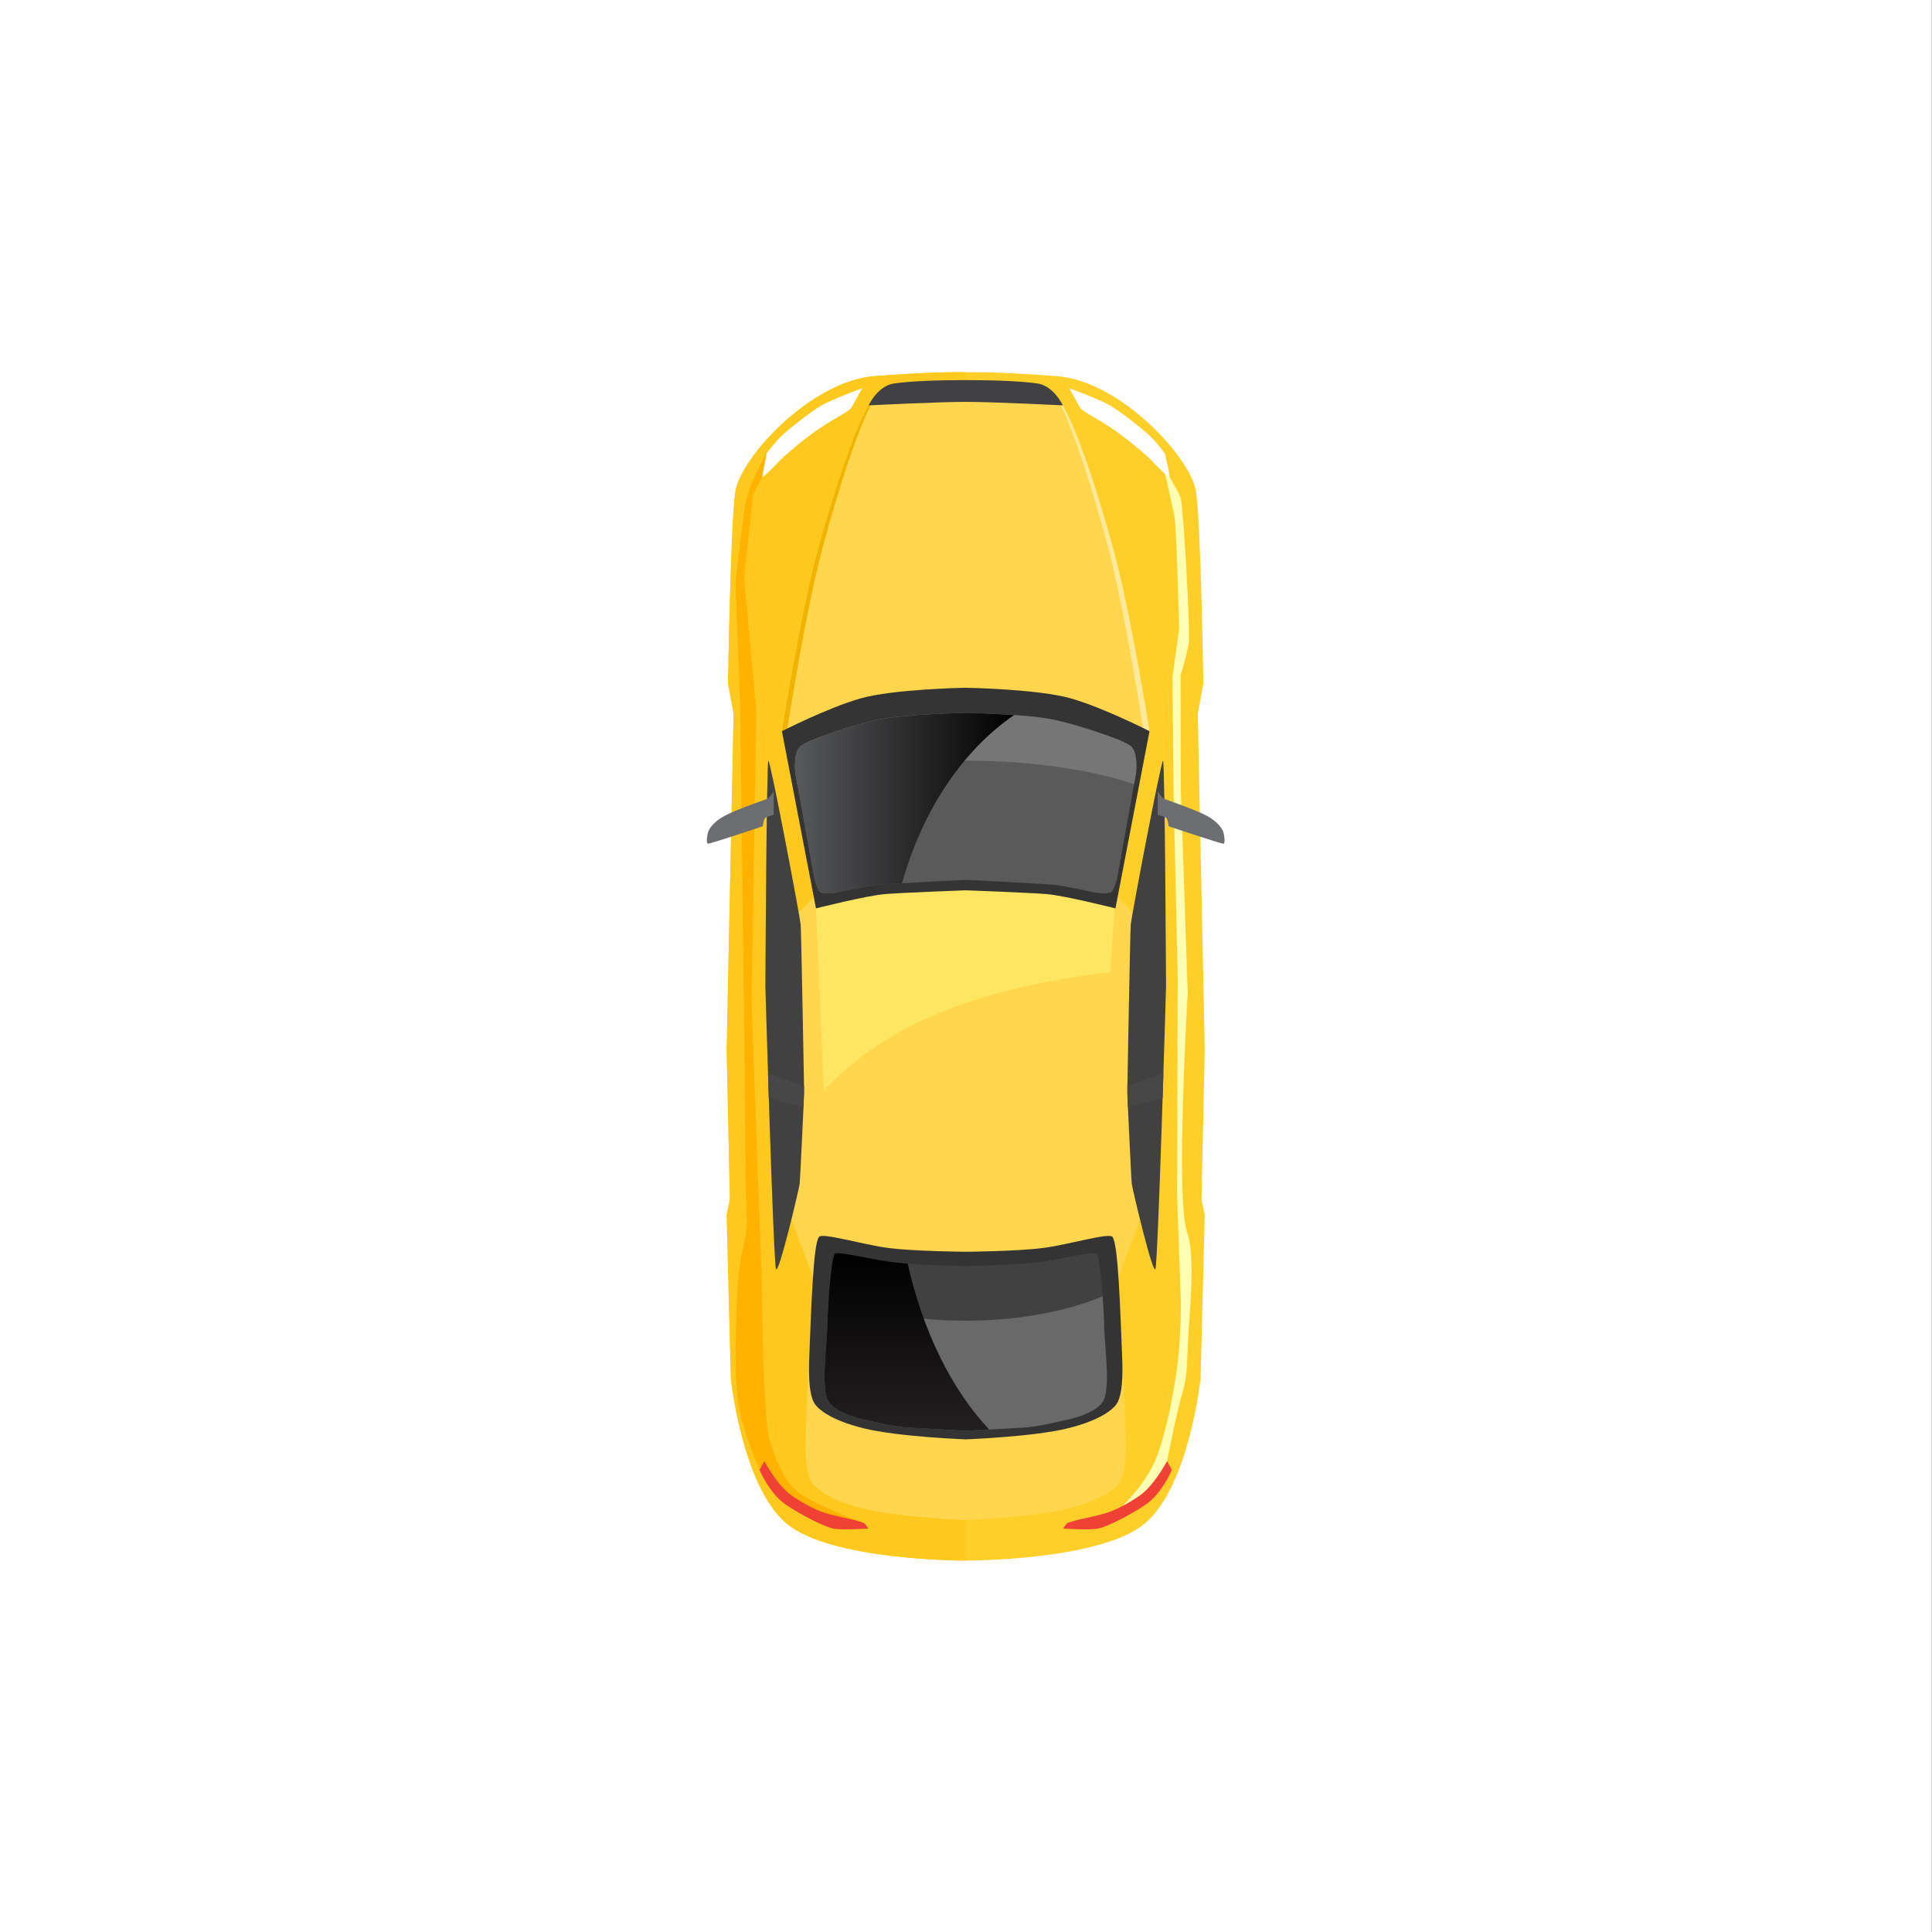 <?xml version="1.0" encoding="utf-8"?>
<!-- Generator: Adobe Illustrator 27.5.0, SVG Export Plug-In . SVG Version: 6.00 Build 0)  -->
<svg version="1.1" id="Ñëîé_1" xmlns="http://www.w3.org/2000/svg" xmlns:xlink="http://www.w3.org/1999/xlink" x="0px" y="0px"
	 viewBox="0 0 600 600" style="enable-background:new 0 0 600 600;" xml:space="preserve">
<rect x="0" y="0" width="600" height="600" fill="#808080" stroke="none"/>
<g>
	<rect x="-0.09" style="fill:#ffffff00;" width="600" height="600"/>
	<g>
		<path style="fill:#ffffff00;" d="M348.685,347.278l-2.157-104.3l1.727-9.351c0,0-0.755-49.093-2.266-59.559
			c-1.511-10.466-23.414-34.419-43.267-35.93c-19.853-1.511-28.27-1.187-28.27-1.187s-8.417-0.324-28.27,1.187
			c-19.853,1.511-41.756,25.464-43.267,35.93c-1.511,10.466-2.266,59.559-2.266,59.559l1.727,9.351l-0.635,30.678
			c-0.922,0.406-1.745,0.798-2.387,1.152c-3.29,1.816-4.693,4.046-4.963,5.107c-0.27,1.061-0.594,3.255,0,3.417
			c0.26,0.071,3.563-0.955,7.193-2.131l-1.367,66.078l1.007,46.612l-1.007,4.748l1.295,50.783c0,0,3.453,33.088,17.12,44.885
			c13.667,11.797,55.819,11.677,55.819,11.677s42.152,0.12,55.818-11.677c13.667-11.797,17.12-44.885,17.12-44.885l1.294-50.783
			l-1.007-4.748L348.685,347.278z"/>
		<g>
			<path style="fill:#FFCF29;" d="M374.143,325.946l-2.157-104.302l1.727-9.351c0,0-0.755-49.093-2.266-59.559
				c-1.511-10.466-23.413-34.42-43.267-35.93c-19.853-1.511-28.27-1.187-28.27-1.187s-8.416-0.324-28.269,1.187
				c-19.853,1.511-41.756,25.464-43.267,35.93c-1.51,10.466-2.266,59.559-2.266,59.559l1.727,9.351l-2.158,104.302l1.007,46.61
				l-1.007,4.748l1.295,50.784c0,0,3.453,33.088,17.12,44.885c13.667,11.797,55.819,11.677,55.819,11.677s42.152,0.12,55.819-11.677
				c13.667-11.797,17.119-44.885,17.119-44.885l1.294-50.784l-1.006-4.748L374.143,325.946z"/>
			<path style="fill:#FDC91E;" d="M299.91,115.618c0,0-8.416-0.324-28.269,1.187c-19.853,1.511-41.756,25.464-43.267,35.93
				c-1.51,10.466-2.266,59.559-2.266,59.559l1.727,9.351l-2.158,104.302l1.007,46.61l-1.007,4.748l1.295,50.784
				c0,0,3.453,33.088,17.12,44.885c13.667,11.797,55.819,11.677,55.819,11.677V118.783V115.618z"/>
			<polygon style="fill:#FFD64E;" points="346.752,278.318 299.91,262.001 253.068,278.318 244.794,286.592 245.592,378.315 
				253.194,398.479 299.91,400.053 346.627,398.479 354.227,378.315 355.026,286.592 			"/>
			<path style="fill:#414141;" d="M238.624,236.247c-0.58,0.378-0.935,70.062-0.935,70.062s2.481,85.867,3.309,87.791
				c0.827,1.925,7.134-24.774,7.337-26.435c0.203-1.658,1.403-28.268,1.403-28.268s-0.882-49.741-1.08-52.222
				C248.461,284.693,239.205,235.869,238.624,236.247z"/>
			<polygon style="fill:#474747;" points="238.51,333.319 249.7,337.274 249.533,343.897 238.757,341.05 			"/>
			<path style="fill:#FFD64E;" d="M349.593,445.01c-0.642-16.509-1.269-38.178-3.088-40.616c-1.118-1.499-13.758,2.574-22.057,3.706
				c-8.3,1.132-24.538,1.263-24.538,1.263s-16.239-0.131-24.538-1.263c-8.299-1.132-20.938-5.205-22.057-3.706
				c-1.819,2.438-2.446,24.107-3.088,40.616c-0.496,12.775,1.589,15.108,2.371,15.986c0.782,0.881,4.025,4.529,14.888,7.375
				c10.863,2.845,32.423,3.696,32.423,3.696s21.561-0.852,32.424-3.696c10.863-2.846,14.105-6.494,14.888-7.375
				C348.005,460.118,350.089,457.785,349.593,445.01z"/>
			<path style="fill:#FFFFFF;" d="M238.084,140.809c0,0-1.449,5.891-1.421,7.014c0.027,1.123,3.894-3.179,5.936-5.203
				c0.96-0.953,4.545-4.219,9.746-8.057c5.859-4.323,11.313-6.593,12.129-8.064c0.816-1.472,3.291-5.935,3.291-5.935
				s-9.235,3.373-12.732,5.395c-3.497,2.022-10.512,7.67-12.57,9.657C240.404,137.602,238.084,140.809,238.084,140.809z"/>
			<path style="fill:#414141;" d="M361.196,236.247c0.58,0.378,0.935,70.062,0.935,70.062s-2.482,85.867-3.309,87.791
				c-0.827,1.925-7.136-24.774-7.337-26.435c-0.203-1.658-1.403-28.268-1.403-28.268s0.882-49.741,1.079-52.222
				C351.359,284.693,360.616,235.869,361.196,236.247z"/>
			<polygon style="fill:#474747;" points="361.31,333.319 350.12,337.274 350.287,343.897 361.063,341.05 			"/>
			<path style="fill:#343434;" d="M348.519,421.867c-0.628-15.34-1.241-35.473-3.021-37.737c-1.095-1.394-13.46,2.391-21.579,3.442
				c-8.119,1.053-24.008,1.174-24.008,1.174s-15.888-0.121-24.007-1.174c-8.119-1.052-20.485-4.836-21.58-3.442
				c-1.78,2.265-2.394,22.397-3.021,37.737c-0.485,11.868,1.555,14.036,2.32,14.853c0.766,0.817,3.938,4.209,14.566,6.852
				c10.628,2.645,31.722,3.436,31.722,3.436s21.094-0.791,31.722-3.436c10.628-2.643,13.801-6.034,14.567-6.852
				C346.963,435.903,349.003,433.735,348.519,421.867z"/>
			<path style="fill:#414141;" d="M342.925,412.138c-0.091-5.608-1.231-21.624-2.31-22.704c-1.08-1.078-11.608,1.934-19.719,2.725
				c-8.11,0.792-20.986,1.007-20.986,1.007s-12.876-0.215-20.986-1.007c-8.11-0.791-18.639-3.803-19.718-2.725
				c-1.079,1.08-2.22,17.096-2.311,22.704c-0.091,5.608-1.78,17.048-0.072,22.138c1.709,5.089,13.272,6.977,13.272,6.977
				s7.153,1.83,12.066,2.104c4.913,0.272,17.749,0.989,17.749,0.989s12.836-0.717,17.749-0.989
				c4.913-0.274,12.066-2.104,12.066-2.104s11.564-1.888,13.272-6.977C344.706,429.185,343.017,417.746,342.925,412.138z"/>
			<path style="fill:#696969;" d="M342.425,402.597c-11.43,4.714-26.28,7.563-42.515,7.563c-16.234,0-31.085-2.849-42.515-7.563
				c-0.278,3.757-0.466,7.403-0.501,9.541c-0.091,5.608-1.78,17.048-0.072,22.138c1.709,5.089,13.272,6.977,13.272,6.977
				s7.153,1.83,12.066,2.104c4.913,0.272,17.749,0.989,17.749,0.989s12.836-0.717,17.749-0.989
				c4.913-0.274,12.066-2.104,12.066-2.104s11.564-1.888,13.272-6.977c1.709-5.09,0.02-16.529-0.072-22.138
				C342.891,410,342.703,406.353,342.425,402.597z"/>
			<g>
				<linearGradient id="SVGID_1_" gradientUnits="userSpaceOnUse" x1="281.628" y1="444.346" x2="281.628" y2="389.203">
					<stop  offset="0" style="stop-color:#231F20"/>
					<stop  offset="1" style="stop-color:#000000"/>
				</linearGradient>
				<path style="fill:url(#SVGID_1_);" d="M278.924,392.158c-8.11-0.791-18.639-3.803-19.718-2.725
					c-1.079,1.08-2.22,17.096-2.311,22.704c-0.091,5.608-1.78,17.048-0.072,22.138c1.709,5.089,13.272,6.977,13.272,6.977
					s7.153,1.83,12.066,2.104c4.913,0.272,17.749,0.989,17.749,0.989s3.352-0.188,7.284-0.406
					c-11.569-12.282-20.537-30.304-25.316-51.531C280.849,392.332,279.854,392.249,278.924,392.158z"/>
			</g>
			<path style="fill:#FFD64E;" d="M345.498,169.545c-9.847-35.26-15.448-43.662-15.448-43.662l-30.14-3.92l-30.139,3.92
				c0,0-5.602,8.402-15.449,43.662c-5.605,20.072-11.489,57.53-11.489,57.53h57.078h57.077
				C356.987,227.076,351.104,189.617,345.498,169.545z"/>
			<path style="fill:#F0B300;" d="M255.689,169.268c7.801-28.633,12.937-39.987,14.735-43.469l-0.653,0.085
				c0,0-5.602,8.402-15.449,43.662c-5.605,20.072-11.489,57.53-11.489,57.53h1.549C245.409,220.521,250.661,187.726,255.689,169.268
				z"/>
			<path style="fill:#FFE99C;" d="M343.721,168.455c5.239,19.273,10.722,54.148,11.415,58.621h1.852c0,0-5.884-37.458-11.489-57.53
				c-9.847-35.26-15.448-43.662-15.448-43.662l-0.607-0.079C331.561,130.17,336.5,141.895,343.721,168.455z"/>
			<path style="fill:#FDE661;" d="M346.414,278.201l-46.504-16.199l-46.504,20.101l2.429,56.506
				c21.696-22.48,50.719-31.983,88.934-36.676L346.414,278.201z"/>
			<path style="fill:#414042;" d="M322.163,119.088c-5.114-0.727-13.363-1.045-22.253-1.045c-8.89,0-17.139,0.319-22.253,1.045
				s-7.887,6.795-7.887,6.795s21.842-1.079,30.139-1.079c8.297,0,30.14,1.079,30.14,1.079S327.276,119.814,322.163,119.088z"/>
			<g>
				<path style="fill:#343434;" d="M332.711,216.933c-10.25-2.967-32.801-3.345-32.801-3.345s-22.551,0.377-32.801,3.345
					s-24.277,10.143-24.277,10.143l10.574,55.027c0,0,15.739-3.962,21.329-4.428c5.59-0.465,25.175-1.182,25.175-1.182
					s19.585,0.717,25.176,1.182c5.59,0.466,21.328,4.428,21.328,4.428l10.573-55.027C356.987,227.076,342.961,219.9,332.711,216.933
					z"/>
				<path style="fill:#5A5A5A;" d="M352.133,233.01c-0.755-1.672-1.915-1.835-3.183-2.563c-1.269-0.729-12.156-4.78-21.004-6.776
					c-8.848-1.996-28.036-2.266-28.036-2.266s-19.189,0.269-28.037,2.266c-8.848,1.996-19.735,6.047-21.002,6.776
					c-1.269,0.728-2.428,0.891-3.183,2.563c-0.755,1.672-1.06,5.009-0.575,7.697c0.484,2.688,5.754,31.929,5.754,31.929
					s0.85,3.507,1.753,4.343c0.903,0.836,4.936,0.27,4.936,0.27s10.502-2.352,13.649-2.535c3.146-0.184,15.699-0.918,15.699-0.918
					l11.005-0.537l11.005,0.537c0,0,12.553,0.733,15.699,0.918c3.147,0.184,13.65,2.535,13.65,2.535s4.032,0.566,4.936-0.27
					c0.903-0.836,1.753-4.343,1.753-4.343s5.271-29.241,5.755-31.929C353.193,238.019,352.888,234.682,352.133,233.01z"/>
				<path style="fill:#767676;" d="M247.621,243.528c13.418-4.501,31.892-7.283,52.289-7.283c20.398,0,38.871,2.781,52.289,7.283
					c0.255-1.412,0.436-2.418,0.509-2.821c0.485-2.688,0.18-6.024-0.575-7.697c-0.755-1.672-1.915-1.835-3.183-2.563
					c-1.269-0.729-12.156-4.78-21.004-6.776c-8.848-1.996-28.036-2.266-28.036-2.266s-19.189,0.269-28.037,2.266
					c-8.848,1.996-19.735,6.047-21.002,6.776c-1.269,0.728-2.428,0.891-3.183,2.563c-0.755,1.672-1.06,5.009-0.575,7.697
					C247.185,241.11,247.367,242.116,247.621,243.528z"/>
				<g>
					
						<linearGradient id="SVGID_00000075874044013968026770000010504359717033156026_" gradientUnits="userSpaceOnUse" x1="246.879" y1="249.421" x2="314.935" y2="249.421">
						<stop  offset="0" style="stop-color:#58595B"/>
						<stop  offset="1" style="stop-color:#000000"/>
					</linearGradient>
					<path style="fill:url(#SVGID_00000075874044013968026770000010504359717033156026_);" d="M314.935,222.06
						c-7.691-0.55-15.025-0.654-15.025-0.654s-19.189,0.269-28.037,2.266c-8.848,1.996-19.735,6.047-21.002,6.776
						c-1.269,0.728-2.428,0.891-3.183,2.563c-0.755,1.672-1.06,5.009-0.575,7.697c0.484,2.688,5.754,31.929,5.754,31.929
						s0.85,3.507,1.753,4.343c0.903,0.836,4.936,0.27,4.936,0.27s10.502-2.352,13.649-2.535c1.262-0.074,4.038-0.236,6.91-0.404
						C286.45,251.665,298.962,233.042,314.935,222.06z"/>
				</g>
			</g>
			<path style="fill:#FFB300;" d="M238.084,140.809l-1.422,7.423l-2.692,5.197l-2.872,25.78l3.761,41.28l-1.459,90.994l3.1,83.882
				l0.273,15.318c0,0,0.547,29.176,1.915,35.011c1.368,5.836,4.376,13.402,8.388,17.141c4.012,3.739,21.516,10.396,21.516,10.396
				l-17.778-3.01l-14.924-13.72c0,0-5.59-12.72-6.685-21.291c-1.095-8.571-0.912-14.048-0.365-31.144s3.487-17.522,3.009-27.164
				c-0.479-9.642-0.315-24.49-0.821-64.963c-0.505-40.473-1.137-91.086-1.137-91.086l-1.486-40.117c0,0,1.802-15.591,2.896-23.159
				C232.397,150.01,238.084,140.809,238.084,140.809z"/>
			<path style="fill:#6D6E71;" d="M219.85,261.999c0.594,0.162,17.048-5.395,17.048-5.395s0.207-2.149,0.792-2.635
				c0.584-0.485,2.581-0.89,2.581-0.89s0-6.785,0-7.23c0-0.445-0.777,1.813-2.428,2.401c-1.651,0.589-9.738,3.408-13.029,5.224
				c-3.291,1.816-4.693,4.046-4.963,5.107C219.581,259.643,219.257,261.836,219.85,261.999z"/>
			<path style="fill:#EF4136;" d="M235.891,456.501l1.479-2.747c0,0,4.096,7.783,8.735,10.875c4.639,3.094,7.876,4.614,11.257,5.575
				c3.381,0.962,10.61,2.2,11.23,3.026c0.622,0.824,1.106,1.471,1.106,1.471s-8.415,0.565-11.005,0
				c-2.589-0.568-9.315-3.849-14.53-7.338C238.948,463.874,235.891,456.501,235.891,456.501z"/>
			<path style="fill:#FFFFB3;" d="M366.633,154.533c0.801,2.223,3.155,41.422,2.489,45.511c-0.667,4.089-2.48,9.6-2.48,9.6
				l0.08,36.148l2.133,62.608c0,0-3.816,64.133-0.2,74.267c2.147,6.018,1.375,18.039,0.556,29.467
				c-0.761,10.599-0.111,13.866-2.045,20.533c-1.933,6.667-4.716,21.087-4.716,21.087l-6.262,11.513l-7.504,2.404
				c0,0,7.806-7.626,10.622-15.448c2.816-7.822,4.483-15.822,6.016-25.89c1.533-10.066,1.4-22.267,1.4-22.267l-1.191-33.457
				l0.213-66.742l-1.289-58.075l-0.324-35.574l2.059-15.018c0,0-0.8-30.711-1.423-34.489c-0.623-3.777-3.511-15.867-3.511-15.867
				S365.833,152.311,366.633,154.533z"/>
			<path style="fill:#EF4136;" d="M363.93,456.501l-1.479-2.747c0,0-4.096,7.783-8.734,10.875c-4.64,3.094-7.877,4.614-11.258,5.575
				c-3.381,0.962-10.609,2.2-11.231,3.026c-0.621,0.824-1.106,1.471-1.106,1.471s8.416,0.565,11.006,0
				c2.59-0.568,9.314-3.849,14.53-7.338C360.872,463.874,363.93,456.501,363.93,456.501z"/>
			<path style="fill:#6D6E71;" d="M379.971,261.999c-0.594,0.162-17.048-5.395-17.048-5.395s-0.207-2.149-0.792-2.635
				c-0.584-0.485-2.58-0.89-2.58-0.89s0-6.785,0-7.23c0-0.445,0.777,1.813,2.428,2.401c1.65,0.589,9.737,3.408,13.028,5.224
				c3.29,1.816,4.693,4.046,4.964,5.107C380.24,259.643,380.563,261.836,379.971,261.999z"/>
			<path style="fill:#FFFFFF;" d="M361.736,140.809c0,0,1.449,5.891,1.422,7.014c-0.027,1.123-3.895-3.179-5.937-5.203
				c-0.96-0.953-4.545-4.219-9.745-8.057c-5.859-4.323-11.313-6.593-12.129-8.064c-0.816-1.472-3.291-5.935-3.291-5.935
				s9.234,3.373,12.732,5.395c3.497,2.022,10.512,7.67,12.57,9.657S361.736,140.809,361.736,140.809z"/>
		</g>
	</g>
</g>
</svg>
